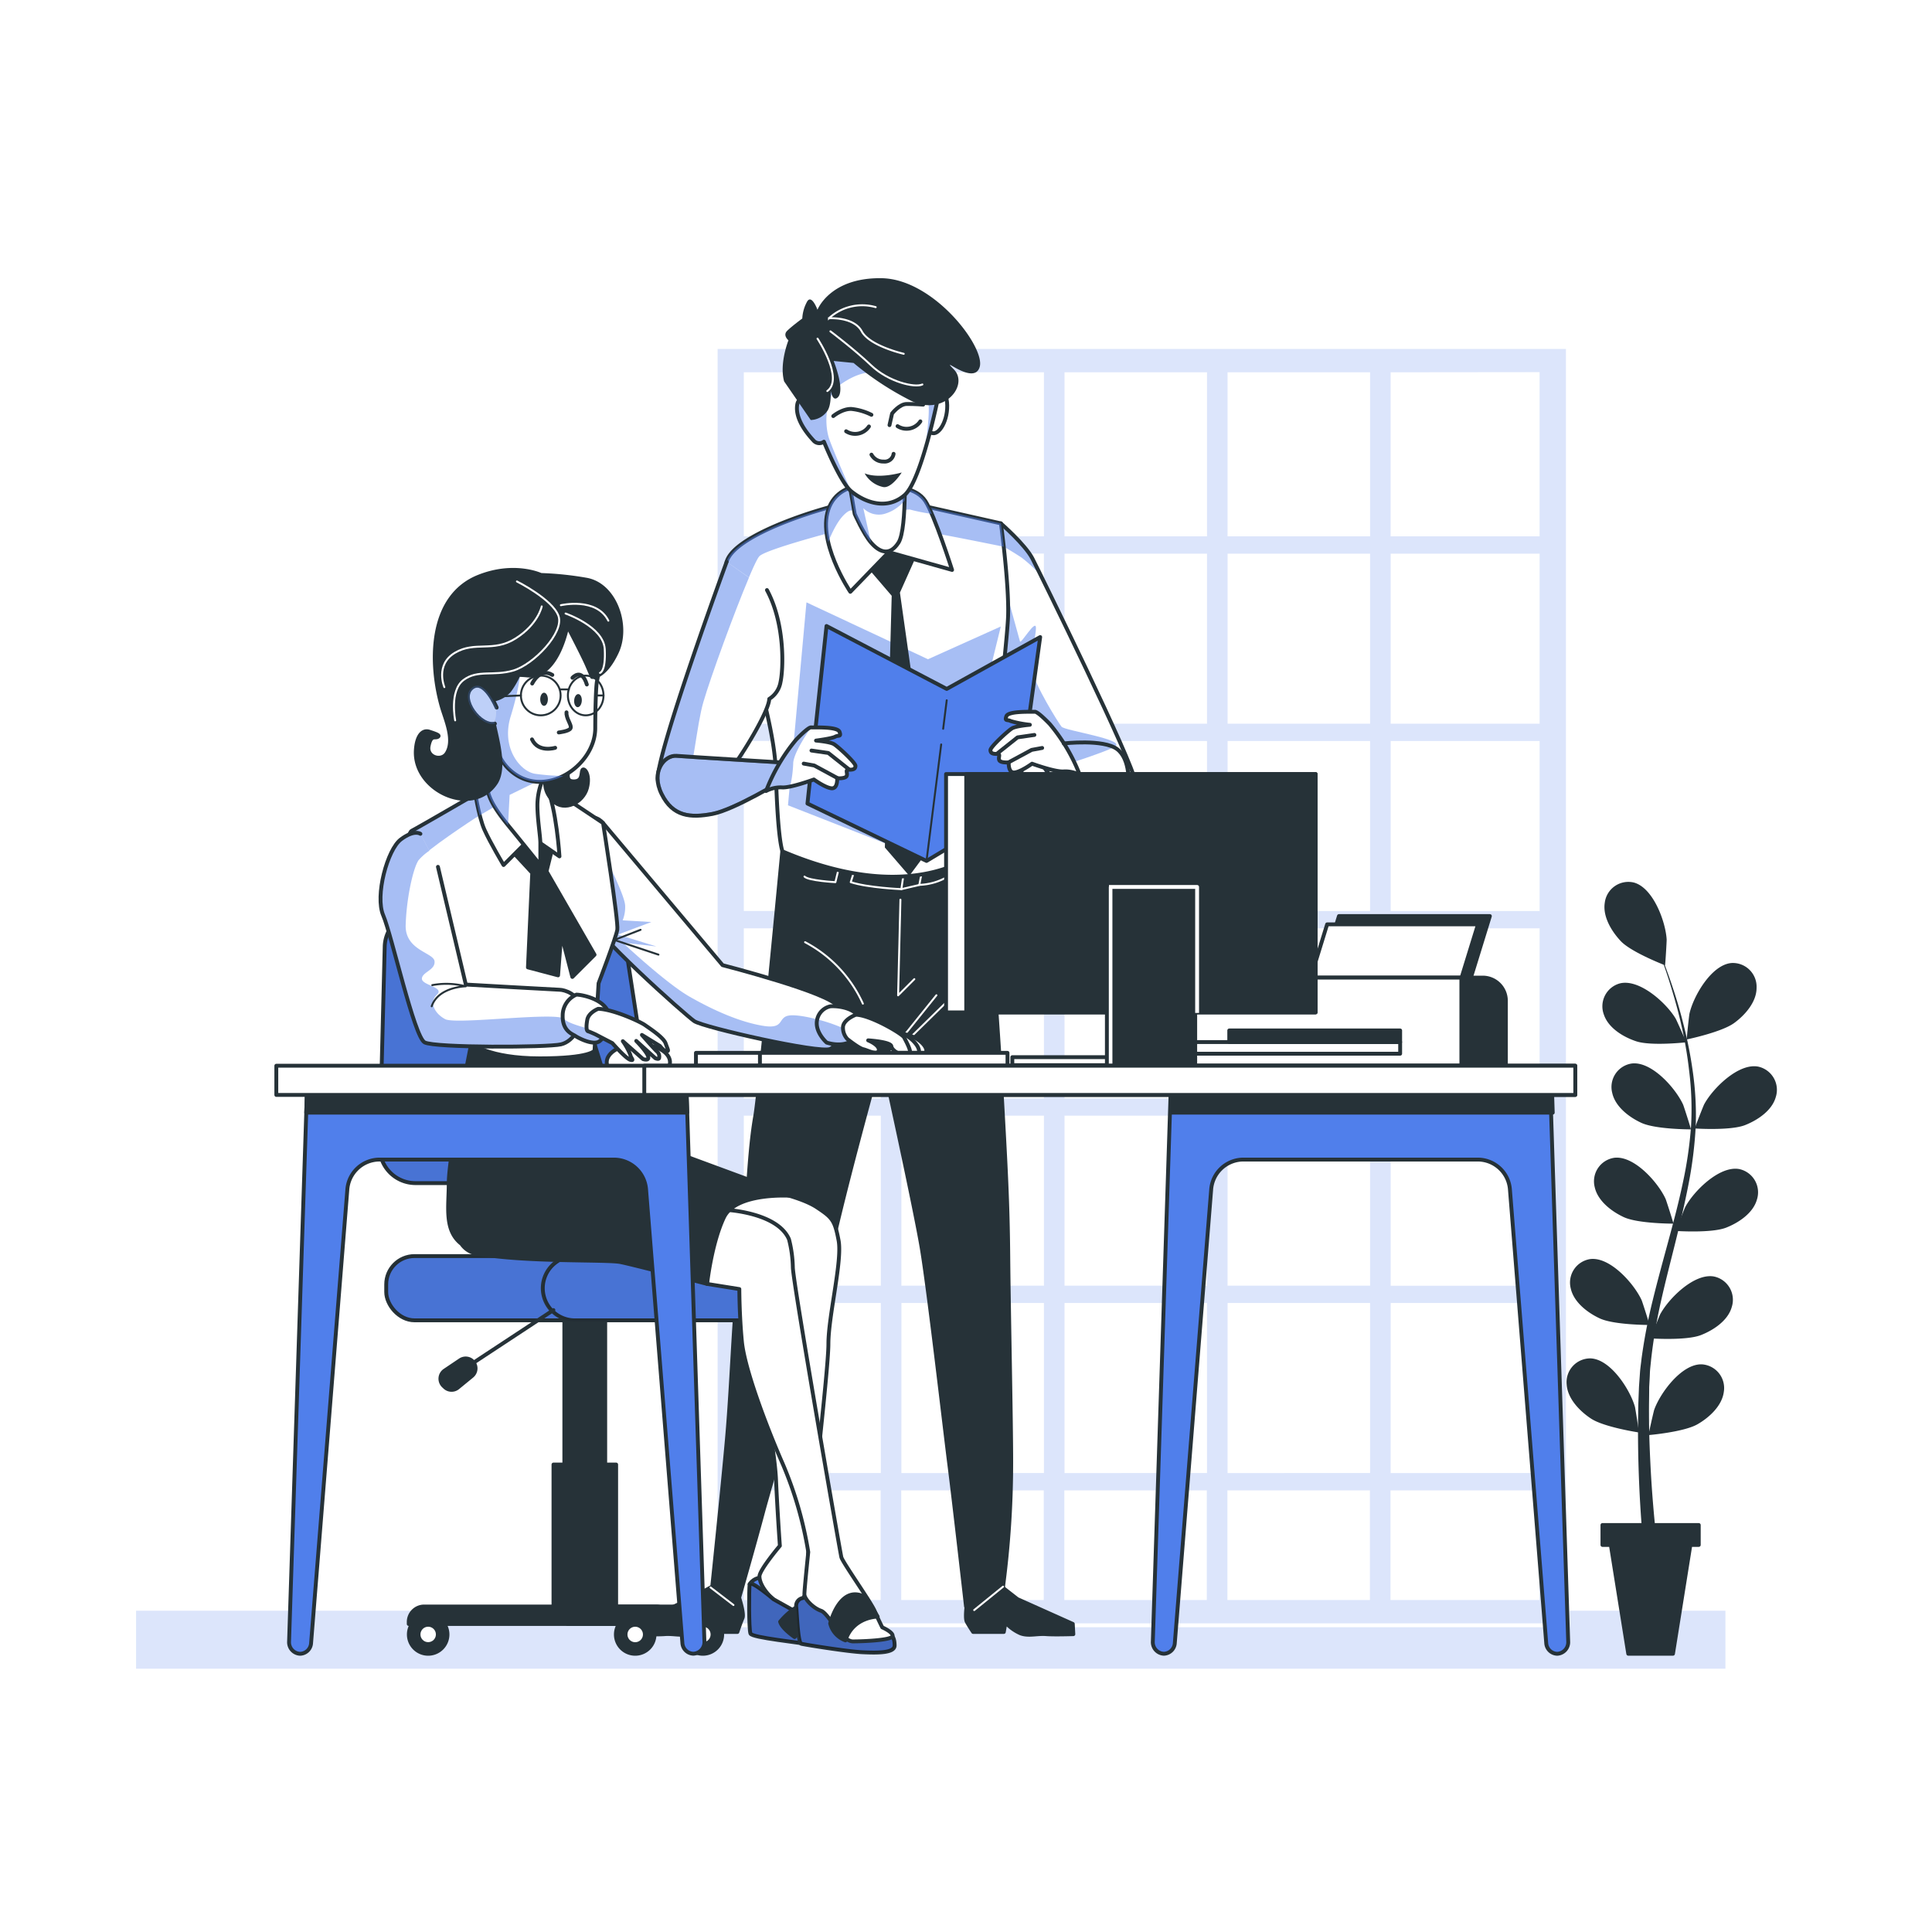 <svg class="animated" id="freepik_stories-at-work" xmlns="http://www.w3.org/2000/svg" xmlns:xlink="http://www.w3.org/1999/xlink" viewBox="0 0 500 500" version="1.1" xmlns:svgjs="http://svgjs.com/svgjs"><style>svg#freepik_stories-at-work:not(.animated) .animable {opacity: 0;}svg#freepik_stories-at-work.animated #freepik--background-simple--inject-1--inject-5 {animation: 1s 1 forwards cubic-bezier(.36,-0.01,.5,1.38) fadeIn;animation-delay: 0s;}svg#freepik_stories-at-work.animated #freepik--Desk--inject-1--inject-5 {animation: 1.5s Infinite  linear wind;animation-delay: 0s;}            @keyframes fadeIn {                0% {                    opacity: 0;                }                100% {                    opacity: 1;                }            }                    @keyframes wind {                0% {                    transform: rotate( 0deg );                }                25% {                    transform: rotate( 1deg );                }                75% {                    transform: rotate( -1deg );                }            }        </style><g id="freepik--background-simple--inject-1--inject-5" class="animable" style="transform-origin: 240.875px 261.085px;"><rect x="34.71" y="416.35" width="412.33" height="16.01" style="fill: rgb(80, 127, 235); stroke: rgb(255, 255, 255); stroke-miterlimit: 10; transform-origin: 240.875px 424.355px;" id="ela6c0uxw1o4j" class="animable"></rect><path d="M185.22,89.81V420.62H405.76V89.81Zm212.72,7V138.3H360.4V96.85ZM276,235.27v-43h35.87v43Zm35.87,5.48v43H276v-43Zm-42.2-5.48H233.78v-43h35.88Zm0,5.48v43H233.78v-43Zm0,48.48v43H233.78v-43Zm6.33,0h35.87v43H276Zm42.2,0h35.88v43H318.19Zm0-5.47v-43h35.88v43Zm0-48.49v-43h35.88v43Zm0-48.48v-43h35.88v43Zm-6.33,0H276v-43h35.87Zm-42.2,0H233.78v-20.6a16.36,16.36,0,0,0,0-3.3V143.77h35.88Zm-42.21,0H193v-43h34.41Zm-19.34,5.47,5.47,4.2a9.58,9.58,0,0,0-3.86-4.2h17.73v43H193v-43Zm19.34,48.49v43H193v-43Zm0,48.48v43H193v-43Zm0,48.49v43H193v-43Zm6.33,0h35.88v43H233.78Zm42.21,0h35.87v43H276Zm42.2,0h35.88v43H318.19Zm42.21,0h37.54v43H360.4Zm0-5.47v-43h37.54v43Zm0-48.49v-43h37.54v43Zm0-48.49v-43h37.54v43Zm0-48.48v-43h37.54v43Zm-6.33-89.94V138.3H318.19V96.85Zm-42.21,0V138.3H276V96.85Zm-42.2,0V138.3H233.78V96.85Zm-42.21,0V138.3H193V96.85ZM193,413.58V386.21h34.41v27.37Zm40.74,0V386.21h35.88v27.37Zm42.21,0V386.21h35.87v27.37Zm42.2,0V386.21h35.88v27.37Zm42.21,0V386.21h37.54v27.37Z" style="fill: rgb(80, 127, 235); stroke: rgb(255, 255, 255); stroke-miterlimit: 10; transform-origin: 295.49px 255.215px;" id="elf2c6ae23vgm" class="animable"></path><g id="elhsx2isw2pir"><g style="opacity: 0.8; transform-origin: 240.875px 261.085px;" class="animable"><rect x="34.71" y="416.35" width="412.33" height="16.01" style="fill: rgb(255, 255, 255); transform-origin: 240.875px 424.355px;" id="elq5w9c0987r" class="animable"></rect><path d="M185.22,89.81V420.62H405.76V89.81Zm212.72,7V138.3H360.4V96.85ZM276,235.27v-43h35.87v43Zm35.87,5.48v43H276v-43Zm-42.2-5.48H233.78v-43h35.88Zm0,5.48v43H233.78v-43Zm0,48.48v43H233.78v-43Zm6.33,0h35.87v43H276Zm42.2,0h35.88v43H318.19Zm0-5.47v-43h35.88v43Zm0-48.49v-43h35.88v43Zm0-48.48v-43h35.88v43Zm-6.33,0H276v-43h35.87Zm-42.2,0H233.78v-20.6a16.36,16.36,0,0,0,0-3.3V143.77h35.88Zm-42.21,0H193v-43h34.41Zm-19.34,5.47,5.47,4.2a9.58,9.58,0,0,0-3.86-4.2h17.73v43H193v-43Zm19.34,48.49v43H193v-43Zm0,48.48v43H193v-43Zm0,48.49v43H193v-43Zm6.33,0h35.88v43H233.78Zm42.21,0h35.87v43H276Zm42.2,0h35.88v43H318.19Zm42.21,0h37.54v43H360.4Zm0-5.47v-43h37.54v43Zm0-48.49v-43h37.54v43Zm0-48.49v-43h37.54v43Zm0-48.48v-43h37.54v43Zm-6.33-89.94V138.3H318.19V96.85Zm-42.21,0V138.3H276V96.85Zm-42.2,0V138.3H233.78V96.85Zm-42.21,0V138.3H193V96.85ZM193,413.58V386.21h34.41v27.37Zm40.74,0V386.21h35.88v27.37Zm42.21,0V386.21h35.87v27.37Zm42.2,0V386.21h35.88v27.37Zm42.21,0V386.21h37.54v27.37Z" style="fill: rgb(255, 255, 255); transform-origin: 295.49px 255.215px;" id="eloic60sgyrk" class="animable"></path></g></g></g><g id="freepik--Plants--inject-1--inject-5" class="animable" style="transform-origin: 432.641px 328.111px;"><path d="M426.65,371.4c-.09,0,1.32-6.15,1.45-6.53,1.54-4.37,7.1-11.92,12.29-11.78a6.14,6.14,0,0,1,5.73,7.14c-.47,3.63-3.82,6.66-6.83,8.38C435.75,370.63,426.66,371.4,426.65,371.4Z" style="fill: rgb(38, 50, 56); transform-origin: 436.425px 362.244px;" id="elianbhc53ei" class="animable"></path><path d="M427.23,346.38c-.09,0,2.23-5.88,2.42-6.23,2.19-4.1,8.82-10.72,13.93-9.79a6.15,6.15,0,0,1,4.59,7.92c-1,3.53-4.79,6-8,7.25C436.34,347,427.24,346.38,427.23,346.38Z" style="fill: rgb(38, 50, 56); transform-origin: 437.849px 338.391px;" id="eltqrdrebxln" class="animable"></path><path d="M433.75,318.57c-.1,0,2.22-5.88,2.41-6.23,2.19-4.09,8.83-10.71,13.94-9.79a6.15,6.15,0,0,1,4.58,7.93c-1,3.52-4.79,6-8,7.25C442.86,319.19,433.75,318.57,433.75,318.57Z" style="fill: rgb(38, 50, 56); transform-origin: 444.366px 310.582px;" id="elp02itzwgpyd" class="animable"></path><path d="M438.62,292.05c-.1,0,2.22-5.88,2.41-6.24,2.19-4.09,8.83-10.71,13.94-9.78a6.15,6.15,0,0,1,4.59,7.92c-1,3.53-4.8,6-8,7.25C447.73,292.66,438.62,292.05,438.62,292.05Z" style="fill: rgb(38, 50, 56); transform-origin: 449.239px 284.059px;" id="elkhisnb82b0r" class="animable"></path><path d="M436.55,269c-.1,0,.59-6.26.68-6.65,1-4.53,5.68-12.67,10.86-13.12a6.15,6.15,0,0,1,6.51,6.43c0,3.67-3,7.06-5.82,9.11C445.5,267.15,436.55,269,436.55,269Z" style="fill: rgb(38, 50, 56); transform-origin: 445.573px 259.11px;" id="elmfb8f4nh5v" class="animable"></path><path d="M424.13,370.72c.09,0-.91-6.22-1-6.6-1.25-4.47-6.3-12.37-11.49-12.57a6.15,6.15,0,0,0-6.19,6.75c.23,3.66,3.38,6.9,6.27,8.81C415.1,369.36,424.12,370.72,424.13,370.72Z" style="fill: rgb(38, 50, 56); transform-origin: 414.778px 361.135px;" id="elpswwrjsp6mn" class="animable"></path><path d="M426.87,342.9c.1,0-1.84-6-2-6.38-1.92-4.23-8.11-11.27-13.27-10.68a6.15,6.15,0,0,0-5.09,7.61c.78,3.58,4.39,6.31,7.53,7.76C417.74,342.92,426.86,342.9,426.87,342.9Z" style="fill: rgb(38, 50, 56); transform-origin: 416.596px 334.353px;" id="eldd1k1pm5fxo" class="animable"></path><path d="M433.07,316.68c.09,0-1.84-6-2-6.37-1.91-4.23-8.1-11.27-13.26-10.68a6.15,6.15,0,0,0-5.1,7.6c.79,3.59,4.39,6.31,7.54,7.77C423.94,316.7,433.06,316.68,433.07,316.68Z" style="fill: rgb(38, 50, 56); transform-origin: 422.797px 308.138px;" id="elct6o9n88676" class="animable"></path><path d="M437.6,292.28c.1,0-1.84-6-2-6.38-1.92-4.22-8.1-11.26-13.27-10.67a6.14,6.14,0,0,0-5.09,7.6c.78,3.59,4.39,6.31,7.54,7.76C428.47,292.3,437.6,292.28,437.6,292.28Z" style="fill: rgb(38, 50, 56); transform-origin: 427.326px 283.738px;" id="el2roiiwdsg5z" class="animable"></path><path d="M436.36,269.75c.1,0-2.48-5.77-2.69-6.12-2.37-4-9.29-10.31-14.36-9.15a6.14,6.14,0,0,0-4.22,8.12c1.17,3.47,5.05,5.79,8.34,6.88C427.29,270.77,436.36,269.75,436.36,269.75Z" style="fill: rgb(38, 50, 56); transform-origin: 425.528px 262.236px;" id="elruch9om734i" class="animable"></path><path d="M430.9,249.81c.08,0,.45-6.27.43-6.67-.27-4.64-3.5-13.44-8.53-14.75a6.15,6.15,0,0,0-7.49,5.26c-.56,3.63,1.82,7.47,4.23,10C422.37,246.53,430.89,249.8,430.9,249.81Z" style="fill: rgb(38, 50, 56); transform-origin: 423.279px 239.021px;" id="elhgo7ojgxkzr" class="animable"></path><path d="M425.83,405s-.33-2.65-.73-7.25-.86-11.18-1.07-19.09c-.11-4-.15-8.24-.07-12.78,0-2.28.12-4.56.21-7,.08-1.18.17-2.37.25-3.58s.28-2.45.41-3.69a141,141,0,0,1,2.87-15c1.23-5.05,2.63-10.12,4-15.18s2.72-10.12,3.78-15.15a105.34,105.34,0,0,0,2.17-14.91,79.32,79.32,0,0,0-.48-14.07A107.38,107.38,0,0,0,435,264.73c-.88-3.83-1.91-7.29-2.85-10.34s-1.91-5.67-2.71-7.82c-1.63-4.3-2.74-6.68-2.74-6.68s1.16,2.36,2.88,6.62c.86,2.13,1.85,4.74,2.89,7.77s2.12,6.48,3.08,10.31a109.06,109.06,0,0,1,2.51,12.5,80.36,80.36,0,0,1,.8,14.24,108.46,108.46,0,0,1-1.87,15.14c-1,5.1-2.2,10.22-3.47,15.32S430.92,332,429.81,337a137.76,137.76,0,0,0-2.5,14.82c-.1,1.21-.28,2.36-.32,3.58s-.12,2.41-.18,3.59c0,2.28-.07,4.64-.05,6.87,0,4.49.15,8.73.35,12.64.37,7.83,1,14.34,1.47,18.88s.87,7.1.87,7.1a1.82,1.82,0,1,1-3.61.53V405Z" style="fill: rgb(38, 50, 56); transform-origin: 431.41px 323.23px;" id="el00y1xep4bxuvo" class="animable"></path><polygon points="414.71 394.67 439.64 394.67 439.64 399.83 437.47 399.83 432.97 427.99 421.39 427.99 416.88 399.83 414.71 399.83 414.71 394.67" style="fill: rgb(38, 50, 56); stroke: rgb(38, 50, 56); stroke-linecap: round; stroke-linejoin: round; transform-origin: 427.175px 411.33px;" id="elkvqumocri6" class="animable"></polygon></g><g id="freepik--Character--inject-1--inject-5" class="animable" style="transform-origin: 229.23px 247.533px;"><path d="M250.44,413.5s-.86,5.07-.23,6.21,1.64,2.64,1.64,2.64h7.94l.43-2.45a11.39,11.39,0,0,0,3.94,2.83c2.11.75,4.15,0,6.62.19,2.09.16,7,0,7,0l-.14-2.65-14.33-6.42-5.13-4S253.68,413.91,250.44,413.5Z" style="fill: rgb(38, 50, 56); stroke: rgb(38, 50, 56); stroke-linecap: round; stroke-linejoin: round; transform-origin: 263.88px 416.46px;" id="elcm232izi8si" class="animable"></path><path d="M191.3,413.5s1.36,4.13.86,5.26-1.32,3.59-1.32,3.59h-7.93l-.7-2.45a9.7,9.7,0,0,1-3.63,2.83c-2,.75-4.16,0-6.6.19-2.07.16-7,0-7,0l-.14-2.65,13.63-6.42,5.41-3S188.1,413.91,191.3,413.5Z" style="fill: rgb(38, 50, 56); stroke: rgb(38, 50, 56); stroke-linecap: round; stroke-linejoin: round; transform-origin: 178.555px 416.96px;" id="elo3ot07op1ao" class="animable"></path><path d="M254.72,218.54S258,261,259.14,281.3s1.67,29.51,1.8,43.8.76,42.53.76,53.14a245.84,245.84,0,0,1-2.11,32.39L250,415.74s-3.1-27.24-4.35-37c-1.13-8.83-5.26-44.76-7.13-55.87s-10.39-49.74-10.39-49.74-11.37,40.53-14.31,56.72-14,52.7-16.37,61.58-6.15,22.05-6.15,22.05a10,10,0,0,1-4.11.32,3.79,3.79,0,0,1-3-1.91s2.79-26.58,3.94-39.5c1.43-16,1.88-37.24,3.62-46.13s1.68-25.92,3.7-37.35c1.15-6.49,7-68.58,7-68.58S234.89,233.46,254.72,218.54Z" style="fill: rgb(38, 50, 56); stroke: rgb(38, 50, 56); stroke-linecap: round; stroke-linejoin: round; transform-origin: 222.945px 317.14px;" id="elw7wivrlbjlj" class="animable"></path><line x1="259.59" y1="410.63" x2="252.12" y2="416.69" style="fill: none; stroke: rgb(255, 255, 255); stroke-linecap: round; stroke-linejoin: round; stroke-width: 0.5px; transform-origin: 255.855px 413.66px;" id="ela1quzc84inr" class="animable"></line><line x1="183.89" y1="410.83" x2="189.82" y2="415.38" style="fill: none; stroke: rgb(255, 255, 255); stroke-linecap: round; stroke-linejoin: round; stroke-width: 0.5px; transform-origin: 186.855px 413.105px;" id="el76tp8u1qnbj" class="animable"></line><polyline points="233.03 232.83 232.43 257.59 236.63 253.4" style="fill: none; stroke: rgb(255, 255, 255); stroke-linecap: round; stroke-linejoin: round; stroke-width: 0.5px; transform-origin: 234.53px 245.21px;" id="el1bq1nmzom0g" class="animable"></polyline><line x1="230.41" y1="272.41" x2="242.34" y2="257.57" style="fill: none; stroke: rgb(255, 255, 255); stroke-linecap: round; stroke-linejoin: round; stroke-width: 0.5px; transform-origin: 236.375px 264.99px;" id="el995fo7vnnj" class="animable"></line><line x1="245.65" y1="258.65" x2="235.7" y2="268.41" style="fill: none; stroke: rgb(255, 255, 255); stroke-linecap: round; stroke-linejoin: round; stroke-width: 0.5px; transform-origin: 240.675px 263.53px;" id="elxmuuoar3ne8" class="animable"></line><path d="M223.31,259.74a33.64,33.64,0,0,0-14.95-15.9" style="fill: none; stroke: rgb(255, 255, 255); stroke-linecap: round; stroke-linejoin: round; stroke-width: 0.5px; transform-origin: 215.835px 251.79px;" id="eltty6ins6p2" class="animable"></path><polyline points="238.48 226.13 237.91 229.03 233.27 230.11 233.8 226.5" style="fill: none; stroke: rgb(255, 255, 255); stroke-linecap: round; stroke-linejoin: round; stroke-width: 0.5px; transform-origin: 235.875px 228.12px;" id="elg86ak7or8" class="animable"></polyline><path d="M233.27,230.11s-8.69-.36-13.1-1.81l.93-2.89" style="fill: none; stroke: rgb(255, 255, 255); stroke-linecap: round; stroke-linejoin: round; stroke-width: 0.5px; transform-origin: 226.72px 227.76px;" id="elnwwaeokyy8g" class="animable"></path><path d="M217.08,224.69l-.88,3.61s-6.89-.36-8-1.44" style="fill: none; stroke: rgb(255, 255, 255); stroke-linecap: round; stroke-linejoin: round; stroke-width: 0.5px; transform-origin: 212.64px 226.495px;" id="elzezhwrvq0gc" class="animable"></path><path d="M237.91,229a15.34,15.34,0,0,0,6.77-1.8l3.15-1.81-1.22-2.53" style="fill: none; stroke: rgb(255, 255, 255); stroke-linecap: round; stroke-linejoin: round; stroke-width: 0.5px; transform-origin: 242.87px 225.93px;" id="elbt1iwc03aqe" class="animable"></path><path d="M259,135.45s6.28,5.45,8.16,9.05,26.56,53.92,26.46,57.36-3.75,10-10.19,10-30.85-39.22-30.85-39.22Z" style="fill: rgb(255, 255, 255); transform-origin: 273.1px 173.655px;" id="ell2wmyoth21" class="animable"></path><g style="clip-path: url(&quot;#freepik--clip-path--inject-1--inject-5&quot;); transform-origin: 264.655px 142.685px;" id="elqlb1th9bz0a" class="animable"><g id="elsjstxz756k"><path d="M259.77,141.49l.42.23c.74.43,2.4,1.4,4.22,2.61A35,35,0,0,1,270,149.7s-2.26-6-5.57-8.87a45.77,45.77,0,0,1-5.12-5.16Z" style="fill: rgb(80, 127, 235); opacity: 0.5; mix-blend-mode: multiply; transform-origin: 264.655px 142.685px;" class="animable"></path></g></g><path d="M259,135.45s6.28,5.45,8.16,9.05,26.56,53.92,26.46,57.36-3.75,10-10.19,10-30.85-39.22-30.85-39.22Z" style="fill: none; stroke: rgb(38, 50, 56); stroke-linecap: round; stroke-linejoin: round; transform-origin: 273.1px 173.655px;" id="el8vgy8iqkxr2" class="animable"></path><g id="elmpc9lhl1mul"><path d="M274.73,188.07c-.83-1-7-10.93-7.63-14.64s1-8.46,1-10.94-3.92,4.33-4.13,3.51-2.68-9.7-2.68-9.7l-7.57,9.79-1.13,6.57s9.56,15.35,18.3,26.84c6.22-2,15.61-5.05,17.63-6.27C291.65,191.38,275.56,189.11,274.73,188.07Z" style="fill: rgb(80, 127, 235); opacity: 0.5; transform-origin: 270.757px 177.9px;" class="animable"></path></g><path d="M228.85,128.65l30.19,6.8s2.1,15.47,1.86,23.83-6.46,60.06-6.46,60.06-16,16.32-51.92,1c0,0-1.25-2.41-1.72-20.43-.45-17.77-13.81-50.77-12.74-54.53,2.2-7.71,28.62-15.12,32.09-15.33A68.07,68.07,0,0,0,228.85,128.65Z" style="fill: rgb(255, 255, 255); stroke: rgb(38, 50, 56); stroke-linecap: round; stroke-linejoin: round; transform-origin: 224.459px 177.774px;" id="elhz47oooakud" class="animable"></path><g id="el36gcuvhhy6t"><polygon points="231.58 219.25 203.93 208.41 208.71 155.89 240.16 170.61 259.01 162.13 245.53 216.94 231.58 219.25" style="fill: rgb(80, 127, 235); opacity: 0.5; mix-blend-mode: multiply; transform-origin: 231.47px 187.57px;" class="animable"></polygon></g><g id="ellg9o1abg69"><path d="M239.76,137.72c1.29,0,13.22,2.39,20,3.77-.39-3.54-.73-6-.73-6l-30.19-6.8a68.07,68.07,0,0,1-8.7,1.41c-3.47.21-29.89,7.62-32.09,15.33-.35,1.25.87,5.69,2.68,11.72,2.64-6.81,5-12.42,5.81-13.21,1.82-1.82,20-6.54,20-6.54Z" style="fill: rgb(80, 127, 235); opacity: 0.5; mix-blend-mode: multiply; transform-origin: 223.875px 142.92px;" class="animable"></path></g><polygon points="237.05 144.09 232.9 153.37 242 217.67 235.33 226.67 229 219.33 230.77 154.19 222.39 144.41 227.75 134.27 237.05 144.09" style="fill: rgb(38, 50, 56); transform-origin: 232.195px 180.47px;" id="el7vfhfya0j1i" class="animable"></polygon><polygon points="269.2 164.87 245.01 178.29 213.9 162.01 208.97 207.96 239.78 222.81 263.11 208.77 269.2 164.87" style="fill: rgb(80, 127, 235); stroke: rgb(38, 50, 56); stroke-linecap: round; stroke-linejoin: round; transform-origin: 239.085px 192.41px;" id="el430dtujc69m" class="animable"></polygon><line x1="244.09" y1="188.61" x2="245.01" y2="181.23" style="fill: none; stroke: rgb(38, 50, 56); stroke-linecap: round; stroke-linejoin: round; stroke-width: 0.5px; transform-origin: 244.55px 184.92px;" id="elkycxtguqajk" class="animable"></line><line x1="239.78" y1="222.81" x2="243.58" y2="192.66" style="fill: none; stroke: rgb(38, 50, 56); stroke-linecap: round; stroke-linejoin: round; stroke-width: 0.5px; transform-origin: 241.68px 207.735px;" id="el0bu8m4yii9rk" class="animable"></line><path d="M231.66,126.07s5.45,0,7.82,3.6,6.92,17.83,6.92,17.83L230,142.89l-9.94,10.27s-9.11-13.5-5.4-22.07S231.66,126.07,231.66,126.07Z" style="fill: rgb(255, 255, 255); stroke: rgb(38, 50, 56); stroke-linecap: round; stroke-linejoin: round; transform-origin: 230.086px 139.251px;" id="elaanzzk30lkr" class="animable"></path><g id="elfivpk6xigq"><path d="M241.14,133a24.87,24.87,0,0,0-1.66-3.33c-2.37-3.65-7.82-3.6-7.82-3.6s-13.27-3.55-17,5c-1.2,2.77-1,6.06-.31,9.24.65-1.7,2.12-5.11,4-7,2.54-2.54,2.84-.33,2.84-.33l14.22-1.13A45.67,45.67,0,0,0,241.14,133Z" style="fill: rgb(80, 127, 235); opacity: 0.5; mix-blend-mode: multiply; transform-origin: 227.468px 132.825px;" class="animable"></path></g><path d="M234,117.79s.92,18.92-1.47,22.65-5.11,2.3-7.1,0-4.24-7.44-4.24-7.44L218.76,119S232.92,121.61,234,117.79Z" style="fill: rgb(255, 255, 255); stroke: rgb(38, 50, 56); stroke-linecap: round; stroke-linejoin: round; transform-origin: 226.467px 130.261px;" id="elzx43cliwyks" class="animable"></path><g id="elud0w5sf70rj"><path d="M228.87,133a10.47,10.47,0,0,0,5.24-3.46c0-1.07,0-2.13,0-3.16-2.33-2.67-7.68-7.71-13.64-6.09-.51.14-1,.3-1.45.46L221.18,133s2.26,5.18,4.24,7.44l-2-8.93A5.65,5.65,0,0,0,228.87,133Z" style="fill: rgb(80, 127, 235); opacity: 0.5; mix-blend-mode: multiply; transform-origin: 226.565px 130.208px;" class="animable"></path></g><path d="M242.34,100.58s2.74-.2,2.8,4.37-2.63,8.41-4.48,6.82S241.83,98.5,242.34,100.58Z" style="fill: rgb(255, 255, 255); stroke: rgb(38, 50, 56); stroke-linecap: round; stroke-linejoin: round; transform-origin: 242.604px 106.234px;" id="elk6y4qbmnoh9" class="animable"></path><path d="M223.53,76.92c-12.47,2.94-15.81,11-15.71,18.3,0,2.79,1.29,7.62,3,12.71l-.22-.46s-3.75-6.54-4.3-2.61,3.16,8,4.39,9.31a2,2,0,0,0,2.54.14c2.48,6,5.25,11.37,7.06,12.83,3.92,3.17,9.43,4.8,13.81,1s8.71-25.47,8.71-25.47C243.85,80.75,236,74,223.53,76.92Z" style="fill: rgb(255, 255, 255); transform-origin: 224.573px 103.31px;" id="el3ujb88t5rah" class="animable"></path><g style="clip-path: url(&quot;#freepik--clip-path-2--inject-1--inject-5&quot;); transform-origin: 224.59px 101.745px;" id="el4cvsb6myqdt" class="animable"><g id="el6zjtc7f6kj6"><path d="M216.89,100s4.35-3.63,8.71-3.63,13.44,4,14.52,7.26c.66,2-.12,8.45-.85,13.35,2.1-6.9,3.58-14.28,3.58-14.28,1-21.91-6.86-28.68-19.32-25.74s-15.81,11-15.71,18.3c0,2.79,1.29,7.62,3,12.71l-.22-.46s-3.75-6.54-4.3-2.61,3.16,8,4.39,9.31a2,2,0,0,0,2.54.14c2.48,6,5.25,11.37,7.06,12.83,0,0-4.17-9.39-5.62-13.38S213.62,102.87,216.89,100Z" style="fill: rgb(80, 127, 235); opacity: 0.5; mix-blend-mode: multiply; transform-origin: 224.59px 101.745px;" class="animable"></path></g></g><path d="M223.53,76.92c-12.47,2.94-15.81,11-15.71,18.3,0,2.79,1.29,7.62,3,12.71l-.22-.46s-3.75-6.54-4.3-2.61,3.16,8,4.39,9.31a2,2,0,0,0,2.54.14c2.48,6,5.25,11.37,7.06,12.83,3.92,3.17,9.43,4.8,13.81,1s8.71-25.47,8.71-25.47C243.85,80.75,236,74,223.53,76.92Z" style="fill: none; stroke: rgb(38, 50, 56); stroke-linecap: round; stroke-linejoin: round; transform-origin: 224.573px 103.31px;" id="elivwudnflwac" class="animable"></path><path d="M238.19,109.05a4.3,4.3,0,0,1-5.9,1.24" style="fill: none; stroke: rgb(38, 50, 56); stroke-linecap: round; stroke-linejoin: round; transform-origin: 235.24px 110.01px;" id="el15m4s21mchy" class="animable"></path><path d="M224.88,110.37a4.3,4.3,0,0,1-5.9,1.24" style="fill: none; stroke: rgb(38, 50, 56); stroke-linecap: round; stroke-linejoin: round; transform-origin: 221.93px 111.33px;" id="el6ni6m849544" class="animable"></path><path d="M225.52,107.35a15,15,0,0,0-5.15-1.51c-2.38-.1-4.72,1.84-4.72,1.84" style="fill: none; stroke: rgb(38, 50, 56); stroke-linecap: round; stroke-linejoin: round; transform-origin: 220.585px 106.758px;" id="elwdqly0o8lme" class="animable"></path><path d="M231.26,117.45a2.34,2.34,0,0,1-2.6,2,3.45,3.45,0,0,1-3.13-1.79" style="fill: none; stroke: rgb(38, 50, 56); stroke-linecap: round; stroke-linejoin: round; transform-origin: 228.395px 118.459px;" id="elxk7npjy16d9" class="animable"></path><path d="M233.36,122.28s-5.84,1.74-9.59.23a7.18,7.18,0,0,0,4.68,3.51C230.67,126.61,233.36,122.28,233.36,122.28Z" style="fill: rgb(38, 50, 56); transform-origin: 228.565px 124.178px;" id="el90qnc76t8nw" class="animable"></path><path d="M238.92,104.72s-2.19-.19-4.26-.17c-1.9,0-3.79,2.47-3.79,2.47l-.67,3" style="fill: none; stroke: rgb(38, 50, 56); stroke-linecap: round; stroke-linejoin: round; transform-origin: 234.56px 107.284px;" id="el34d8sn7cpib" class="animable"></path><path d="M220.9,93.93a77.3,77.3,0,0,0,14.77,9.73c8.6,4.3,15.2-4,11.17-8.08s5.25,4.48,6.71-.64S241.65,72.25,228.23,72s-16.67,8.16-16.67,8.16-1.58-4.33-2.77-1.94a10,10,0,0,0-1.16,4.21s-2.72,2-3.92,3.19.34,2.45.34,2.45-2.4,6-1.12,10.63l6.89,10a5.42,5.42,0,0,0,4.23-2.26c1.8-2.36.48-9.72.48-9.72s.11,7.92,2.22,6.18-1-9.48-1-9.48Z" style="fill: rgb(38, 50, 56); transform-origin: 228.107px 90.347px;" id="elckxwhmunsvd" class="animable"></path><path d="M214.91,85.75s6.14,4.62,10.58,8.84,11.21,5.84,13.22,4.91" style="fill: none; stroke: rgb(255, 255, 255); stroke-linecap: round; stroke-miterlimit: 10; stroke-width: 0.5px; transform-origin: 226.81px 92.752px;" id="elqyf4h8o4vt" class="animable"></path><path d="M233.88,91.56s-8.8-2-10.87-5.82-8.48-3.37-8.48-3.37a12.71,12.71,0,0,1,12.1-2.88" style="fill: none; stroke: rgb(255, 255, 255); stroke-linecap: round; stroke-miterlimit: 10; stroke-width: 0.5px; transform-origin: 224.205px 85.282px;" id="elhxc0tmokqfh" class="animable"></path><path d="M211.57,87.64s6.88,10.37,2.54,13.56" style="fill: none; stroke: rgb(255, 255, 255); stroke-linecap: round; stroke-miterlimit: 10; stroke-width: 0.5px; transform-origin: 213.558px 94.42px;" id="el0utxmey1k9d" class="animable"></path><path d="M188.06,145.39s-18.67,50.9-17.81,56.58,10.66,3.42,13.75,2.65,15-19.67,15.08-23.74A6.4,6.4,0,0,0,202,176.5c.73-3.28,1.23-15-3.51-23.79" style="fill: rgb(255, 255, 255); transform-origin: 186.345px 175.553px;" id="elhwz7l5dojl5" class="animable"></path><g style="clip-path: url(&quot;#freepik--clip-path-3--inject-1--inject-5&quot;); transform-origin: 182.026px 175.549px;" id="elpl2nbhl8zv" class="animable"><g id="elik8wnj17ax"><path d="M188.06,145.39s-18.67,50.9-17.81,56.58c.48,3.11,3.64,3.83,6.9,3.73,2.28-6.43,3.17-18.18,4.88-24,1.89-6.51,8.05-23.36,11.8-32.22Z" style="fill: rgb(80, 127, 235); opacity: 0.5; mix-blend-mode: multiply; transform-origin: 182.026px 175.549px;" class="animable"></path></g></g><path d="M188.06,145.39s-18.67,50.9-17.81,56.58,10.66,3.42,13.75,2.65,15-19.67,15.08-23.74A6.4,6.4,0,0,0,202,176.5c.73-3.28,1.23-15-3.51-23.79" style="fill: none; stroke: rgb(38, 50, 56); stroke-linecap: round; stroke-linejoin: round; transform-origin: 186.345px 175.553px;" id="el7auc0bsb9ru" class="animable"></path><path d="M202.17,197.32s-24-1.46-27.08-1.71-6.77,4-3.87,9.88,7.51,6.22,13.17,5.15,18.16-8.7,18.16-8.7Z" style="fill: rgb(255, 255, 255); transform-origin: 186.359px 203.358px;" id="elazukmexo1mm" class="animable"></path><g style="clip-path: url(&quot;#freepik--clip-path-4--inject-1--inject-5&quot;); transform-origin: 186.359px 203.358px;" id="el9n0g2z56mxm" class="animable"><g id="el7pbv0zuclyt"><path d="M202.17,197.32s-24-1.46-27.08-1.71-6.77,4-3.87,9.88,7.51,6.22,13.17,5.15,18.16-8.7,18.16-8.7Z" style="fill: rgb(80, 127, 235); stroke: rgb(38, 50, 56); stroke-linecap: round; stroke-linejoin: round; opacity: 0.5; transform-origin: 186.359px 203.358px;" class="animable"></path></g></g><path d="M202.17,197.32s-24-1.46-27.08-1.71-6.77,4-3.87,9.88,7.51,6.22,13.17,5.15,18.16-8.7,18.16-8.7Z" style="fill: none; stroke: rgb(38, 50, 56); stroke-linecap: round; stroke-linejoin: round; transform-origin: 186.359px 203.358px;" id="elqz91nze4roj" class="animable"></path><path d="M206,191.47s3.1-3.29,3.92-3.22,6.84-.26,7.35,1.15-.3.79-1.13,1.26-4.95,1-4.95,1,3.55.29,4.62.92,5.6,4.81,5.58,5.63-.57,1-1.67,1-.29.79-.59,1.58-2.47.62-2.47.62.19,2.74-1.45,2.6-4.58-2.28-4.58-2.28-6.07,2.22-8.25,2.05a8,8,0,0,0-4.12.93A46.73,46.73,0,0,1,206,191.47Z" style="fill: rgb(255, 255, 255); transform-origin: 209.825px 196.479px;" id="elaqzif8lktr" class="animable"></path><g style="clip-path: url(&quot;#freepik--clip-path-5--inject-1--inject-5&quot;); transform-origin: 204.09px 196.434px;" id="elorrrkvwnn3" class="animable"><g id="elvwvxl1tby3"><path d="M206,191.47a46.73,46.73,0,0,0-7.74,13.15,8,8,0,0,1,4.12-.93,8.63,8.63,0,0,0,2.13-.23,32,32,0,0,0,.77-5.82c0-2.91,4.64-9.39,4.64-9.39C209.09,188.18,206,191.47,206,191.47Z" style="fill: rgb(80, 127, 235); opacity: 0.5; mix-blend-mode: multiply; transform-origin: 204.09px 196.434px;" class="animable"></path></g></g><path d="M206,191.47s3.1-3.29,3.92-3.22,6.84-.26,7.35,1.15-.3.79-1.13,1.26-4.95,1-4.95,1,3.55.29,4.62.92,5.6,4.81,5.58,5.63-.57,1-1.67,1-.29.79-.59,1.58-2.47.62-2.47.62.19,2.74-1.45,2.6-4.58-2.28-4.58-2.28-6.07,2.22-8.25,2.05a8,8,0,0,0-4.12.93A46.73,46.73,0,0,1,206,191.47Z" style="fill: none; stroke: rgb(38, 50, 56); stroke-linecap: round; stroke-linejoin: round; transform-origin: 209.825px 196.479px;" id="elbzken11tzm" class="animable"></path><polyline points="219.72 199.12 214.37 194.87 210.01 194.24" style="fill: none; stroke: rgb(38, 50, 56); stroke-linecap: round; stroke-linejoin: round; transform-origin: 214.865px 196.68px;" id="elupai4e38ked" class="animable"></polyline><polyline points="216.65 201.32 210.72 198.11 208 197.62" style="fill: none; stroke: rgb(38, 50, 56); stroke-linecap: round; stroke-linejoin: round; transform-origin: 212.325px 199.47px;" id="el6pa9f2ra4m4" class="animable"></polyline><path d="M271.72,187.42s-3.1-3.28-3.92-3.22-6.84-.25-7.35,1.15.3.79,1.13,1.27a27.47,27.47,0,0,0,4.95.95s-3.55.29-4.62.93-5.6,4.81-5.58,5.62.57,1,1.67,1,.29.79.59,1.58,2.47.61,2.47.61-.19,2.74,1.45,2.61,4.58-2.28,4.58-2.28,6.07,2.22,8.25,2a7.9,7.9,0,0,1,4.12.94A46.7,46.7,0,0,0,271.72,187.42Z" style="fill: rgb(255, 255, 255); stroke: rgb(38, 50, 56); stroke-linecap: round; stroke-linejoin: round; transform-origin: 267.895px 192.39px;" id="elasl5ydc10ja" class="animable"></path><polyline points="258 195.07 263.34 190.83 267.7 190.2" style="fill: none; stroke: rgb(38, 50, 56); stroke-linecap: round; stroke-linejoin: round; transform-origin: 262.85px 192.635px;" id="el7bc16w4vgbr" class="animable"></polyline><polyline points="261.06 197.27 266.99 194.07 269.71 193.57" style="fill: none; stroke: rgb(38, 50, 56); stroke-linecap: round; stroke-linejoin: round; transform-origin: 265.385px 195.42px;" id="elahk8qdrg0d" class="animable"></polyline><path d="M275.29,192.4s10.29-1.18,13.82,1.47,2.94,9.4,2.94,9.4" style="fill: none; stroke: rgb(38, 50, 56); stroke-linecap: round; stroke-linejoin: round; transform-origin: 283.689px 197.704px;" id="elbn81tq6axmt" class="animable"></path></g><g id="freepik--character--inject-1--inject-5" class="animable" style="transform-origin: 168.991px 287.742px;"><path d="M194,410s1.1-2.19,4.61-1.75,5.71,4.61,3.29,5.92S194,410,194,410Z" style="fill: rgb(80, 127, 235); stroke: rgb(38, 50, 56); stroke-linecap: round; stroke-linejoin: round; transform-origin: 198.46px 411.282px;" id="elljhvnzxvgog" class="animable"></path><path d="M199.19,308.16s8.26,1.66,12.23,4.3,4.62,3.3,5.61,8.59-2.64,19.49-2.64,26.76S209.1,399.35,209.1,403s3.64,11.23,3.31,13.87a14.93,14.93,0,0,0,.66,5.62s2.31,1.65-.66,2-3.31.66-5.95-.66-4-7.93-6.28-9.91-3.63-4.29-3.63-5.95,5.28-7.92,5.28-7.92-.66-9.25-1-17.18-4-25.44-4-33,5-25.44,5-25.44S189,326,184,322.7,184.66,304.86,199.19,308.16Z" style="fill: rgb(255, 255, 255); stroke: rgb(38, 50, 56); stroke-linecap: round; stroke-linejoin: round; transform-origin: 199.709px 366.235px;" id="elpvzo7hs9cx" class="animable"></path><path d="M200.18,413.88s-6-5.15-6.18-3.84-.22,11.64.22,12.73,12.29,2.2,18.44,3.3,3.73-2.86,2.41-3.74S200.18,413.88,200.18,413.88Z" style="fill: rgb(80, 127, 235); stroke: rgb(38, 50, 56); stroke-linecap: round; stroke-linejoin: round; transform-origin: 205.269px 418.044px;" id="el1ukhjgaxrz8" class="animable"></path><g id="elb4jzwcr7fg5"><path d="M200.18,413.88s-6-5.15-6.18-3.84-.22,11.64.22,12.73,12.29,2.2,18.44,3.3,3.73-2.86,2.41-3.74S200.18,413.88,200.18,413.88Z" style="opacity: 0.2; transform-origin: 205.269px 418.044px;" class="animable"></path></g><path d="M201.9,419.7a19.27,19.27,0,0,1,4.17-3.73,18.57,18.57,0,0,1,6.15-2.85l2.85,5.48a28.64,28.64,0,0,0-5.7,2,16.84,16.84,0,0,0-3.73,3.07S202.34,421.46,201.9,419.7Z" style="fill: rgb(38, 50, 56); stroke: rgb(38, 50, 56); stroke-linecap: round; stroke-linejoin: round; transform-origin: 208.485px 418.395px;" id="elvu69bixjjjp" class="animable"></path><path d="M207.83,413.56a2.05,2.05,0,0,0-1.76,2.41c.22,2.2.44,9.22,1.32,9.44s11.85,2,15.8,2.19,8.34.22,8.34-1.75S230.87,423,230,423s-2.86-.66-5.49-2.19-9-7.46-11-7.68S208.93,411.58,207.83,413.56Z" style="fill: rgb(80, 127, 235); stroke: rgb(38, 50, 56); stroke-linecap: round; stroke-linejoin: round; transform-origin: 218.783px 420.086px;" id="el3gw9pfspxp7" class="animable"></path><g id="ell525y4p1p4"><path d="M207.83,413.56a2.05,2.05,0,0,0-1.76,2.41c.22,2.2.44,9.22,1.32,9.44s11.85,2,15.8,2.19,8.34.22,8.34-1.75S230.87,423,230,423s-2.86-.66-5.49-2.19-9-7.46-11-7.68S208.93,411.58,207.83,413.56Z" style="opacity: 0.2; transform-origin: 218.783px 420.086px;" class="animable"></path></g><path d="M115.81,423a5,5,0,1,0-5,5A5,5,0,0,0,115.81,423Z" style="fill: rgb(38, 50, 56); stroke: rgb(38, 50, 56); stroke-linecap: round; stroke-linejoin: round; transform-origin: 110.81px 423px;" id="elzwqbb668tim" class="animable"></path><circle cx="110.81" cy="422.99" r="2.5" style="fill: rgb(255, 255, 255); stroke: rgb(38, 50, 56); stroke-linecap: round; stroke-linejoin: round; transform-origin: 110.81px 422.99px;" id="eln3da71z1c9k" class="animable"></circle><path d="M169.39,423a5,5,0,1,0-5,5A5,5,0,0,0,169.39,423Z" style="fill: rgb(38, 50, 56); stroke: rgb(38, 50, 56); stroke-linecap: round; stroke-linejoin: round; transform-origin: 164.39px 423px;" id="elv9jzykv74s" class="animable"></path><path d="M166.89,423a2.5,2.5,0,1,0-2.5,2.5A2.5,2.5,0,0,0,166.89,423Z" style="fill: rgb(255, 255, 255); stroke: rgb(38, 50, 56); stroke-linecap: round; stroke-linejoin: round; transform-origin: 164.39px 423px;" id="elaqem29hln6b" class="animable"></path><path d="M186.9,423a5,5,0,1,0-5,5A5,5,0,0,0,186.9,423Z" style="fill: rgb(38, 50, 56); stroke: rgb(38, 50, 56); stroke-linecap: round; stroke-linejoin: round; transform-origin: 181.9px 423px;" id="elpg9g5nvsmu" class="animable"></path><path d="M184.4,423a2.51,2.51,0,1,0-2.5,2.5A2.5,2.5,0,0,0,184.4,423Z" style="fill: rgb(255, 255, 255); stroke: rgb(38, 50, 56); stroke-linecap: round; stroke-linejoin: round; transform-origin: 181.89px 422.99px;" id="elt86vnskxpss" class="animable"></path><rect x="146.05" y="337.16" width="10.58" height="80.11" style="fill: rgb(38, 50, 56); stroke: rgb(38, 50, 56); stroke-linecap: round; stroke-linejoin: round; transform-origin: 151.34px 377.215px;" id="elihwb5lka82i" class="animable"></rect><rect x="143.24" y="379.02" width="16.22" height="38.25" style="fill: rgb(38, 50, 56); stroke: rgb(38, 50, 56); stroke-linecap: round; stroke-linejoin: round; transform-origin: 151.35px 398.145px;" id="el71rnn08a1q" class="animable"></rect><path d="M109.78,415.76h74.73a4,4,0,0,1,4,4v.53a0,0,0,0,1,0,0H105.78a0,0,0,0,1,0,0v-.53A4,4,0,0,1,109.78,415.76Z" style="fill: rgb(38, 50, 56); stroke: rgb(38, 50, 56); stroke-linecap: round; stroke-linejoin: round; transform-origin: 147.145px 418.025px;" id="el0icd5hj4toy" class="animable"></path><rect x="126.94" y="306.18" width="13.6" height="21.92" style="fill: rgb(38, 50, 56); stroke: rgb(38, 50, 56); stroke-linecap: round; stroke-linejoin: round; transform-origin: 133.74px 317.14px;" id="elyfhykc6loi" class="animable"></rect><rect x="99.95" y="325.07" width="102.78" height="16.63" rx="7.33" style="fill: rgb(80, 127, 235); stroke: rgb(38, 50, 56); stroke-linecap: round; stroke-linejoin: round; transform-origin: 151.34px 333.385px;" id="el5mkevenybx" class="animable"></rect><g id="elcqxojlc7l1p"><rect x="99.95" y="325.07" width="102.78" height="16.63" rx="7.33" style="opacity: 0.1; transform-origin: 151.34px 333.385px;" class="animable"></rect></g><path d="M202.73,333.38a8.31,8.31,0,0,0-8.31-8.31H149.08a8.32,8.32,0,1,0,0,16.63h45.34A8.32,8.32,0,0,0,202.73,333.38Z" style="fill: rgb(80, 127, 235); stroke: rgb(38, 50, 56); stroke-miterlimit: 10; transform-origin: 171.601px 333.385px;" id="el1dpydi0b48a" class="animable"></path><g id="elk14w9zv0s5n"><path d="M202.73,333.64a8.31,8.31,0,0,0-8.31-8.31H149.08a8.32,8.32,0,1,0,0,16.63h45.34A8.31,8.31,0,0,0,202.73,333.64Z" style="opacity: 0.1; transform-origin: 171.601px 333.645px;" class="animable"></path></g><path d="M160.53,306.19h-53a9.28,9.28,0,0,1-9.28-9.52L99.56,245a9.27,9.27,0,0,1,9.28-9.05h43.73a9.27,9.27,0,0,1,9.18,7.87l7.95,51.71A9.28,9.28,0,0,1,160.53,306.19Z" style="fill: rgb(80, 127, 235); stroke: rgb(38, 50, 56); stroke-linecap: round; stroke-linejoin: round; transform-origin: 134.025px 271.07px;" id="el336a7yu57d4" class="animable"></path><g id="eltopetbj9c1"><path d="M160.53,306.19h-53a9.28,9.28,0,0,1-9.28-9.52L99.56,245a9.27,9.27,0,0,1,9.28-9.05h43.73a9.27,9.27,0,0,1,9.18,7.87l7.95,51.71A9.28,9.28,0,0,1,160.53,306.19Z" style="opacity: 0.1; transform-origin: 134.025px 271.07px;" class="animable"></path></g><line x1="143.22" y1="339.05" x2="119.98" y2="354.35" style="fill: none; stroke: rgb(38, 50, 56); stroke-linecap: round; stroke-linejoin: round; transform-origin: 131.6px 346.7px;" id="el6oo6kugqy3r" class="animable"></line><path d="M119.1,352l-4,2.69a2.57,2.57,0,0,0-.36,3.95l.34.32a2.55,2.55,0,0,0,3.41.15l3.66-3a2.56,2.56,0,0,0,.21-3.75h0A2.55,2.55,0,0,0,119.1,352Z" style="fill: rgb(38, 50, 56); stroke: rgb(38, 50, 56); stroke-linecap: round; stroke-linejoin: round; transform-origin: 118.528px 355.632px;" id="el7l79axvj9mp" class="animable"></path><path d="M146.85,415.76h22.93a4,4,0,0,1,4,4v.53a0,0,0,0,1,0,0H146.85a0,0,0,0,1,0,0v-4.53A0,0,0,0,1,146.85,415.76Z" style="fill: rgb(38, 50, 56); stroke: rgb(38, 50, 56); stroke-linecap: round; stroke-linejoin: round; transform-origin: 160.315px 418.025px;" id="elq3qnrufxqtc" class="animable"></path><ellipse cx="165.21" cy="274.9" rx="8.19" ry="4.66" style="fill: rgb(255, 255, 255); stroke: rgb(38, 50, 56); stroke-linecap: round; stroke-linejoin: round; transform-origin: 165.21px 274.9px;" id="elzgs3e6kt6r" class="animable"></ellipse><path d="M188,313.12s13.21.66,16.19,7.6a31.69,31.69,0,0,1,1,7.27c0,3.63,12.22,73.67,12.55,75s7.6,11.56,8.59,13.87,2,4.3,2,4.3,3,1.32,2.65,2.31-7.27,1.32-10.24,1.32-6.28-7.26-8.26-7.93-4.3-3-4.3-4.29,1-10.9,1-10.9a97.91,97.91,0,0,0-6.6-22.8c-4.42-10.07-9.92-24.78-10.58-31.71s-.66-13.55-.66-13.55L183,332.28S182,315.1,188,313.12Z" style="fill: rgb(255, 255, 255); stroke: rgb(38, 50, 56); stroke-linecap: round; stroke-linejoin: round; transform-origin: 206.973px 368.955px;" id="el0vzq0m0wrs5d" class="animable"></path><path d="M214.85,420.14s2.64-10.75,9.44-6.58l2.85,4.82s-6.36,0-8.34,6.15A6.3,6.3,0,0,1,214.85,420.14Z" style="fill: rgb(38, 50, 56); stroke: rgb(38, 50, 56); stroke-linecap: round; stroke-linejoin: round; transform-origin: 220.995px 418.564px;" id="elo1sd7kq6ow" class="animable"></path><path d="M160.66,293.06l-.32.05c-3-12.22-7.05-24.71-7.05-24.71s-19.87,5.25-31.33,1.69c0,0-5.83,28.71-5.83,36.21,0,6-1.24,12.1,3.3,15.62a5.84,5.84,0,0,0,3.82,2.47c12.39,2.33,33.74,1.52,37.3,2.23S183,332.28,183,332.28s1.13-10.42,4.33-17.18,17.81-5.61,17.81-5.61Z" style="fill: rgb(38, 50, 56); stroke: rgb(38, 50, 56); stroke-linecap: round; stroke-linejoin: round; transform-origin: 160.558px 300.34px;" id="el475ihdp3pg" class="animable"></path><path d="M156.07,213s-2.74-3.44-5.7.35-.61,16.95.85,22.21,26.12,27.08,28.44,28.7,32.55,8.45,35.19,7.2,3.4-7.58,1.9-11S187,249.78,187,249.78Z" style="fill: rgb(255, 255, 255); transform-origin: 183.229px 241.591px;" id="elh65pjfrsec" class="animable"></path><g style="clip-path: url(&quot;#freepik--clip-path-6--inject-1--inject-5&quot;); transform-origin: 184.575px 246.996px;" id="elzvkrur5ijp" class="animable"><g id="elbb94ejqk1jg"><path d="M179.66,264.28c2.32,1.61,32.55,8.45,35.19,7.2,1.52-.72,2.41-3.14,2.61-5.71-4.67-1.88-10.21-3.15-12.78-3-3.73.21-1.23,3.69-7.21,2.71s-12.8-4-19-7.54-17.33-14-17.33-14l8.73,1-9.95-3.07,8.65-3.25-7.43-.44a9,9,0,0,0,.65-3.71c0-2.57-4.9-12.11-4.9-12.11l-5.2,14.29C155.32,243.17,177.47,262.75,179.66,264.28Z" style="fill: rgb(80, 127, 235); opacity: 0.5; mix-blend-mode: multiply; transform-origin: 184.575px 246.996px;" class="animable"></path></g></g><path d="M156.07,213s-2.74-3.44-5.7.35-.61,16.95.85,22.21,26.12,27.08,28.44,28.7,32.55,8.45,35.19,7.2,3.4-7.58,1.9-11S187,249.78,187,249.78Z" style="fill: none; stroke: rgb(38, 50, 56); stroke-linecap: round; stroke-linejoin: round; transform-origin: 183.229px 241.591px;" id="el4a1ocqh49j" class="animable"></path><polyline points="165.78 240.63 158.99 243.26 170.41 247.06" style="fill: none; stroke: rgb(38, 50, 56); stroke-linecap: round; stroke-linejoin: round; stroke-width: 0.5px; transform-origin: 164.7px 243.845px;" id="el64ffopiqd9p" class="animable"></polyline><path d="M214.92,260.43a4.42,4.42,0,0,0-3.47,3.59c-.59,3.13,2.49,5.8,2.49,5.8s6.49,2.23,8.43-3S218.06,260.23,214.92,260.43Z" style="fill: rgb(255, 255, 255); transform-origin: 217.056px 265.352px;" id="el2l09drj4ifg" class="animable"></path><g style="clip-path: url(&quot;#freepik--clip-path-7--inject-1--inject-5&quot;); transform-origin: 216.612px 267.049px;" id="elz2br4n2079" class="animable"><g id="eln8225dwiaql"><path d="M213.94,269.82s5.54,1.89,7.91-1.92a42.41,42.41,0,0,0-10.35-4.09,1.6,1.6,0,0,0-.05.21C210.86,267.15,213.94,269.82,213.94,269.82Z" style="fill: rgb(80, 127, 235); opacity: 0.5; mix-blend-mode: multiply; transform-origin: 216.612px 267.049px;" class="animable"></path></g></g><path d="M214.92,260.43a4.42,4.42,0,0,0-3.47,3.59c-.59,3.13,2.49,5.8,2.49,5.8s6.49,2.23,8.43-3S218.06,260.23,214.92,260.43Z" style="fill: none; stroke: rgb(38, 50, 56); stroke-linecap: round; stroke-linejoin: round; transform-origin: 217.056px 265.352px;" id="ellt0r8rc6tdo" class="animable"></path><path d="M234.09,267.66a8.5,8.5,0,0,1,4.76,2.48c1.89,2.13.35,3-.86,2.69S232.8,266.64,234.09,267.66Z" style="fill: rgb(255, 255, 255); stroke: rgb(38, 50, 56); stroke-linecap: round; stroke-linejoin: round; transform-origin: 236.786px 270.216px;" id="el3lcoibibrz6" class="animable"></path><path d="M232.83,267.27a8.48,8.48,0,0,1,4.37,3.12c1.58,2.36-.07,3-1.22,2.54S231.69,266.08,232.83,267.27Z" style="fill: rgb(255, 255, 255); stroke: rgb(38, 50, 56); stroke-linecap: round; stroke-linejoin: round; transform-origin: 235.218px 270.096px;" id="elp0r23ece0th" class="animable"></path><path d="M221.51,262.61s-3,1.1-3.33,3a4.29,4.29,0,0,0,1.1,3.28s3,2.4,4.14,2.65,3.7,1.71,4,.32-2.74-2.62-2.74-2.62,5.81.35,6,1.52,2.29,2.38,4.15,2.41-.39-3.73-.84-4.67S225.23,262.68,221.51,262.61Z" style="fill: rgb(255, 255, 255); stroke: rgb(38, 50, 56); stroke-linecap: round; stroke-linejoin: round; transform-origin: 226.859px 267.89px;" id="elo1skk2wqbp" class="animable"></path><path d="M126.28,203.67S108,214.3,106.57,215s-2.85,11.7-2.85,12.74S122,270.09,122,270.09s4.5,3.81,17.67,3.81,14.19-2,14.19-2l1.05-17.43s4.5-11.78,4.85-13.86S156.07,213,156.07,213l-18.7-12.47S129.75,196.05,126.28,203.67Z" style="fill: rgb(255, 255, 255); transform-origin: 131.751px 236.561px;" id="eltjf6e234o2a" class="animable"></path><g style="clip-path: url(&quot;#freepik--clip-path-8--inject-1--inject-5&quot;); transform-origin: 118.915px 216.25px;" id="elkvpms8hvr6" class="animable"><g id="eltuextf1xe8j"><path d="M108.43,222.56c1.43-2.29,14.59-10.87,14.59-10.87l4.86-2.86,6.23-9.45c-2.5-.46-5.84-.08-7.83,4.29,0,0-18.32,10.63-19.71,11.32s-2.85,11.7-2.85,12.74c0,.23.86,2.35,2.2,5.54C106.44,228.54,107.43,224.16,108.43,222.56Z" style="fill: rgb(80, 127, 235); opacity: 0.5; mix-blend-mode: multiply; transform-origin: 118.915px 216.25px;" class="animable"></path></g></g><path d="M126.28,203.67S108,214.3,106.57,215s-2.85,11.7-2.85,12.74S122,270.09,122,270.09s4.5,3.81,17.67,3.81,14.19-2,14.19-2l1.05-17.43s4.5-11.78,4.85-13.86S156.07,213,156.07,213l-18.7-12.47S129.75,196.05,126.28,203.67Z" style="fill: none; stroke: rgb(38, 50, 56); stroke-linecap: round; stroke-linejoin: round; transform-origin: 131.751px 236.561px;" id="elw6sjkhis9s" class="animable"></path><polyline points="132.41 220.16 137.74 225.91 136.63 250.36 144.43 252.42 145.25 241.74 148.12 252.83 153.87 247.08 141.44 225.5 143.08 218.93 136.1 211.13 131.59 221.81" style="fill: rgb(38, 50, 56); stroke: rgb(38, 50, 56); stroke-linecap: round; stroke-linejoin: round; transform-origin: 142.73px 231.98px;" id="el84vewntgnda" class="animable"></polyline><path d="M122.71,203.73s1.14,7.61,2.66,11,4.95,9.14,4.95,9.14l7.23-7.24,7.24,5s-.76-12.56-3.43-18.27S125.75,191.93,122.71,203.73Z" style="fill: rgb(255, 255, 255); stroke: rgb(38, 50, 56); stroke-linecap: round; stroke-linejoin: round; transform-origin: 133.75px 210.351px;" id="eludi97pyy80k" class="animable"></path><g id="elwhjxkpg21qn"><path d="M127.88,208.83l7.23-11a12.15,12.15,0,0,0-4.17-1c-1.24.25-2.64.56-4.12.89-1.81,1-3.31,2.88-4.11,6,0,0,.57,3.84,1.45,7.29Z" style="fill: rgb(80, 127, 235); opacity: 0.5; mix-blend-mode: multiply; transform-origin: 128.91px 203.92px;" class="animable"></path></g><path d="M140.6,201.44a17,17,0,0,0-1.52,6.86c0,3.8.76,8,.76,9.9v5.71s-4.57-5.71-8-9.9-6.09-8-5.71-11.42,3.81-16.76,3.81-16.76a9.72,9.72,0,0,1,8.76,5.33C141.74,196.87,140.6,201.44,140.6,201.44Z" style="fill: rgb(255, 255, 255); stroke: rgb(38, 50, 56); stroke-linecap: round; stroke-linejoin: round; transform-origin: 133.452px 204.87px;" id="elzih7xvdlht" class="animable"></path><g id="elbht1bwpjssh"><path d="M128.74,194.82l-1.14.55c-.7,3-1.32,5.87-1.47,7.22-.37,3.3,2.1,7,5.35,11l.41-7.87,8.71-4.25-7-6.91Z" style="fill: rgb(80, 127, 235); opacity: 0.5; mix-blend-mode: multiply; transform-origin: 133.347px 204.075px;" class="animable"></path></g><path d="M148,197.35s-2.52,4.67.2,4.86,2.13-2.14,2.52-2.91,2.14,1,1.17,4.66-5.83,6.22-8.75,3.3-2.13-6-1.16-8.35S146.86,195.41,148,197.35Z" style="fill: rgb(38, 50, 56); stroke: rgb(38, 50, 56); stroke-linecap: round; stroke-linejoin: round; transform-origin: 146.638px 202.447px;" id="elws8ju8io6wl" class="animable"></path><path d="M142.54,156.07c-.85-.12-1.74-.21-2.66-.26-3.35-.17-7,.05-9.61,2.14-5.42,4.34-4.51,13.06-4.12,19.13.44,6.89.35,16.94,5.52,21.93,8.73,8.42,22.38-.59,22.38-10.57,0-4.22.16-10.65.44-12.09a42.6,42.6,0,0,0,.75-5.39C155.84,161.77,150.63,157.22,142.54,156.07Z" style="fill: rgb(255, 255, 255); stroke: rgb(38, 50, 56); stroke-linecap: round; stroke-linejoin: round; transform-origin: 140.563px 179.055px;" id="elfq3wv5i2m6d" class="animable"></path><g id="elpr9inbbvm0j"><path d="M145.76,200.81a58.53,58.53,0,0,1-7.3-.56c-3.71-.57-8.86-6.58-6.29-14.87s2.58-12.59,2.58-12.59L126,167.32a62.63,62.63,0,0,0,.16,9.76c.44,6.89.35,16.94,5.52,21.93C135.92,203.11,141.32,203.07,145.76,200.81Z" style="fill: rgb(80, 127, 235); opacity: 0.5; mix-blend-mode: multiply; transform-origin: 135.821px 184.831px;" class="animable"></path></g><ellipse cx="140.8" cy="180.97" rx="0.99" ry="1.7" style="fill: rgb(38, 50, 56); transform-origin: 140.8px 180.97px;" id="eladl6sqt5867" class="animable"></ellipse><path d="M150.57,181.39c-.06.94-.56,1.67-1.1,1.63s-.94-.82-.88-1.76.55-1.67,1.1-1.63S150.63,180.45,150.57,181.39Z" style="fill: rgb(38, 50, 56); transform-origin: 149.58px 181.325px;" id="eliz2451nkzqb" class="animable"></path><path d="M137.73,176.9s2-4.22,5.21-2.23" style="fill: rgb(255, 255, 255); stroke: rgb(38, 50, 56); stroke-linecap: round; stroke-linejoin: round; transform-origin: 140.335px 175.518px;" id="elarz2tdgcgmw" class="animable"></path><path d="M148.15,175.41s2.37-2.72,3.72,1.74" style="fill: rgb(255, 255, 255); stroke: rgb(38, 50, 56); stroke-linecap: round; stroke-linejoin: round; transform-origin: 150.01px 175.869px;" id="elv5rfbvcyhhq" class="animable"></path><path d="M146.61,184.35c0,.17,0,.34,0,.49.25,1.74,1.49,3,1,3.72s-3,1-3,1" style="fill: rgb(255, 255, 255); stroke: rgb(38, 50, 56); stroke-linecap: round; stroke-linejoin: round; transform-origin: 146.167px 186.955px;" id="elaa8c5abrpgd" class="animable"></path><path d="M143.68,193.53s-4.37,1.35-6-2.18" style="fill: rgb(255, 255, 255); stroke: rgb(38, 50, 56); stroke-linecap: round; stroke-linejoin: round; transform-origin: 140.68px 192.567px;" id="elq4e28bljll" class="animable"></path><circle cx="139.95" cy="179.99" r="5.14" style="fill: none; stroke: rgb(38, 50, 56); stroke-linecap: round; stroke-linejoin: round; stroke-width: 0.5px; transform-origin: 139.95px 179.99px;" id="el5hbtt3705bh" class="animable"></circle><ellipse cx="151.58" cy="179.99" rx="4.61" ry="5.14" style="fill: none; stroke: rgb(38, 50, 56); stroke-linecap: round; stroke-linejoin: round; stroke-width: 0.5px; transform-origin: 151.58px 179.99px;" id="elwnho536wom" class="animable"></ellipse><line x1="134.81" y1="179.99" x2="127.47" y2="180.3" style="fill: none; stroke: rgb(38, 50, 56); stroke-linecap: round; stroke-linejoin: round; stroke-width: 0.5px; transform-origin: 131.14px 180.145px;" id="elmol8ipmum6q" class="animable"></line><line x1="156.19" y1="179.99" x2="154.31" y2="179.99" style="fill: none; stroke: rgb(38, 50, 56); stroke-linecap: round; stroke-linejoin: round; stroke-width: 0.5px; transform-origin: 155.25px 179.99px;" id="el5t096q1ivoq" class="animable"></line><line x1="145.08" y1="178.42" x2="147.21" y2="178.42" style="fill: none; stroke: rgb(38, 50, 56); stroke-linecap: round; stroke-linejoin: round; stroke-width: 0.5px; transform-origin: 146.145px 178.42px;" id="elziccvqoj7mk" class="animable"></line><path d="M151.61,150a83.57,83.57,0,0,0-11.61-1.2s-6.81-3.21-16,.4c-13.15,5.14-12.86,22.7-9.6,33.89,1,3.38,3.35,8.51,1.19,11.9-1.36,2.14-5.25,1-4.66-1.94s1.55-1.94,2.33-2.33-.39-.78-2.14-1.36-3.28,1-3.5,4.85c-.58,10.5,14.89,17.45,20.79,8.27,2.4-4,.27-10.95-.77-16a43.94,43.94,0,0,1-.67-5.29,7.47,7.47,0,0,0,4.85-2.45,22.48,22.48,0,0,0,2.36-4.07c.7,0,1.43.05,2.23.13,8,.8,10.42-12.82,10.42-12.82s4,7.61,5.2,10.42l1.2,2.8s3.21.4,6.41-6.41S159.22,151.23,151.61,150Z" style="fill: rgb(38, 50, 56); stroke: rgb(38, 50, 56); stroke-linecap: round; stroke-linejoin: round; transform-origin: 134.205px 177.118px;" id="elmvse8ye4im" class="animable"></path><path d="M146.37,158.78s9.84,3.38,10.14,9.22-1.23,6.14-1.23,6.14" style="fill: none; stroke: rgb(255, 255, 255); stroke-linecap: round; stroke-miterlimit: 10; stroke-width: 0.5px; transform-origin: 151.459px 166.46px;" id="elpdd5vipz3k" class="animable"></path><path d="M145.15,156.63s9.21-2.15,12.29,4" style="fill: none; stroke: rgb(255, 255, 255); stroke-linecap: round; stroke-miterlimit: 10; stroke-width: 0.5px; transform-origin: 151.295px 158.448px;" id="el836f26he412" class="animable"></path><path d="M133.78,150.48s9.21,4.61,10.75,8.92-6.45,12.59-11.68,14.13-9.21-.31-12.9,2.46-2.15,10.44-2.15,10.44" style="fill: none; stroke: rgb(255, 255, 255); stroke-linecap: round; stroke-miterlimit: 10; stroke-width: 0.5px; transform-origin: 131.102px 168.455px;" id="elbcr1gf0qg5f" class="animable"></path><path d="M115,177.83s-2.46-5.84,2.77-8.91,9.83,0,15.67-3.69,6.76-8.29,6.76-8.29" style="fill: none; stroke: rgb(255, 255, 255); stroke-linecap: round; stroke-miterlimit: 10; stroke-width: 0.5px; transform-origin: 127.311px 167.385px;" id="elsaf9zgefgk9" class="animable"></path><path d="M128.53,183.13s-3.23-7.85-6.47-5.08,2.31,10.16,6,9.24" style="fill: rgb(255, 255, 255); stroke: rgb(38, 50, 56); stroke-linecap: round; stroke-linejoin: round; transform-origin: 124.807px 182.413px;" id="elr3ohg5xdrqg" class="animable"></path><g id="el3vn4qeoacy2"><path d="M128.53,183.13s-3.23-7.85-6.47-5.08,2.31,10.16,6,9.24" style="fill: rgb(80, 127, 235); stroke: rgb(38, 50, 56); stroke-linecap: round; stroke-linejoin: round; opacity: 0.37; transform-origin: 124.807px 182.413px;" class="animable"></path></g><path d="M108.8,215.79s-1.57-1.18-5.06,1.45S97,231.83,99.18,236.9s8,31.43,10.71,32.87,31.85,1.32,35.29.51,5.84-5.31,5.26-9.2-4.42-4.9-5.55-4.93-24.34-1.35-24.34-1.35l-7.21-30.46" style="fill: rgb(255, 255, 255); transform-origin: 124.5px 243.201px;" id="elkkpszfjehz" class="animable"></path><g style="clip-path: url(&quot;#freepik--clip-path-9--inject-1--inject-5&quot;); transform-origin: 124.197px 243.196px;" id="el3xvaah5zvd" class="animable"><g id="eld7igfosy0nl"><path d="M146.1,263.75c-1.66-2.05-28.08,1.52-30.9,0s-4.18-4.41-2.12-6.36-3.94-2.39-3.89-4.11,3.49-2.19,3.27-4.49-7.65-2.78-7.47-9.36,1.83-14.54,3.32-16.79a14.09,14.09,0,0,1,2.82-2.48l-2.33-4.38s-1.57-1.18-5.06,1.45S97,231.83,99.18,236.9s8,31.43,10.71,32.87,31.85,1.32,35.29.51a7.31,7.31,0,0,0,4.74-4.75C148.07,265,146.59,264.35,146.1,263.75Z" style="fill: rgb(80, 127, 235); opacity: 0.5; mix-blend-mode: multiply; transform-origin: 124.197px 243.196px;" class="animable"></path></g></g><path d="M108.8,215.79s-1.57-1.18-5.06,1.45S97,231.83,99.18,236.9s8,31.43,10.71,32.87,31.85,1.32,35.29.51,5.84-5.31,5.26-9.2-4.42-4.9-5.55-4.93-24.34-1.35-24.34-1.35l-7.21-30.46" style="fill: none; stroke: rgb(38, 50, 56); stroke-linecap: round; stroke-linejoin: round; transform-origin: 124.5px 243.201px;" id="elbi62tc6vpw8" class="animable"></path><path d="M111.72,260.42c1.72-5.06,8.82-5.16,8.82-5.16a19.84,19.84,0,0,0-8.67-.31" style="fill: none; stroke: rgb(38, 50, 56); stroke-linecap: round; stroke-linejoin: round; stroke-width: 0.5px; transform-origin: 116.13px 257.516px;" id="elcet9s9s1xqs" class="animable"></path><path d="M149.18,257.41a5.87,5.87,0,0,0-3.56,5.36c-.12,4.1,2.6,4.86,3.27,5.33s4.71,2.64,6.34,1.31,3.55-4.91,2-7.91S150.77,257.45,149.18,257.41Z" style="fill: rgb(255, 255, 255); transform-origin: 151.709px 263.623px;" id="ely2c05vcbc9f" class="animable"></path><g style="clip-path: url(&quot;#freepik--clip-path-10--inject-1--inject-5&quot;); transform-origin: 150.98px 266.646px;" id="elxl8l8cpk1cp" class="animable"><g id="el3owra7az6d5"><path d="M155.23,269.41a6.53,6.53,0,0,0,1.1-1.2l-3.4-1.81c-3.12-.86-6.09-1.74-6.83-2.65a1.08,1.08,0,0,0-.47-.29c.19,3.5,2.62,4.2,3.26,4.64S153.6,270.74,155.23,269.41Z" style="fill: rgb(80, 127, 235); opacity: 0.5; mix-blend-mode: multiply; transform-origin: 150.98px 266.646px;" class="animable"></path></g></g><path d="M149.18,257.41a5.87,5.87,0,0,0-3.56,5.36c-.12,4.1,2.6,4.86,3.27,5.33s4.71,2.64,6.34,1.31,3.55-4.91,2-7.91S150.77,257.45,149.18,257.41Z" style="fill: none; stroke: rgb(38, 50, 56); stroke-linecap: round; stroke-linejoin: round; transform-origin: 151.709px 263.623px;" id="elbx8zrsepan" class="animable"></path><path d="M154.81,261.08s-2.48.95-2.82,2.82-.22,2.88.21,3,1.86.77,1.86.77l4.41,2.29s3.5,4,4.65,4.32.16-.43,0-1.3a16.82,16.82,0,0,0-1.93-3.52l5.22,4.62s1.72.62,1.32-.69-3.07-4-3.07-4l4.93,4.47s1,.46,1-.12a1.71,1.71,0,0,0-.54-1.6c-.56-.45-3.92-4.3-3.92-4.3l4.68,2.87s1,1.33,1.7,1.35.3-.43-.23-2-4.09-3.87-5.36-4.77S158.71,261.19,154.81,261.08Z" style="fill: rgb(255, 255, 255); stroke: rgb(38, 50, 56); stroke-linecap: round; stroke-linejoin: round; transform-origin: 162.339px 267.718px;" id="ellyenxbdy5yg" class="animable"></path></g><g id="freepik--Desk--inject-1--inject-5" class="animable" style="transform-origin: 239.595px 314.16px;"><polygon points="378.55 259.88 339.49 259.88 346.52 237.08 385.58 237.08 378.55 259.88" style="fill: rgb(38, 50, 56); stroke: rgb(38, 50, 56); stroke-linecap: round; stroke-linejoin: round; transform-origin: 362.535px 248.48px;" id="elqj0po4vs0d" class="animable"></polygon><polygon points="375.48 262.03 336.43 262.03 343.46 239.22 382.51 239.22 375.48 262.03" style="fill: rgb(255, 255, 255); stroke: rgb(38, 50, 56); stroke-linecap: round; stroke-linejoin: round; transform-origin: 359.47px 250.625px;" id="elu864790l8dt" class="animable"></polygon><path d="M319.36,253h64.36a6,6,0,0,1,6,6v16.78a0,0,0,0,1,0,0H319.36a0,0,0,0,1,0,0V253A0,0,0,0,1,319.36,253Z" style="fill: rgb(38, 50, 56); stroke: rgb(38, 50, 56); stroke-linecap: round; stroke-linejoin: round; transform-origin: 354.54px 264.39px;" id="el3fpyqhws4hl" class="animable"></path><rect x="307.81" y="253" width="70.39" height="22.81" style="fill: rgb(255, 255, 255); stroke: rgb(38, 50, 56); stroke-linecap: round; stroke-linejoin: round; transform-origin: 343.005px 264.405px;" id="el6g8y286xc4x" class="animable"></rect><rect x="306.13" y="269.69" width="56.23" height="3.01" style="fill: rgb(255, 255, 255); stroke: rgb(38, 50, 56); stroke-linecap: round; stroke-linejoin: round; transform-origin: 334.245px 271.195px;" id="eld4rv5de5vm5" class="animable"></rect><rect x="318.13" y="266.68" width="44.23" height="3.01" style="fill: rgb(38, 50, 56); stroke: rgb(38, 50, 56); stroke-linecap: round; stroke-linejoin: round; transform-origin: 340.245px 268.185px;" id="elqb3kylucwa7" class="animable"></rect><rect x="261.99" y="273.59" width="44.37" height="2.07" style="fill: rgb(255, 255, 255); stroke: rgb(38, 50, 56); stroke-linecap: round; stroke-linejoin: round; transform-origin: 284.175px 274.625px;" id="el45a202j35lm" class="animable"></rect><rect x="244.84" y="200.32" width="95.64" height="61.68" style="fill: rgb(255, 255, 255); stroke: rgb(38, 50, 56); stroke-linecap: round; stroke-linejoin: round; transform-origin: 292.66px 231.16px;" id="el5gofe2xlyaf" class="animable"></rect><rect x="250.06" y="200.32" width="90.42" height="61.68" style="fill: rgb(38, 50, 56); stroke: rgb(38, 50, 56); stroke-linecap: round; stroke-linejoin: round; transform-origin: 295.27px 231.16px;" id="el6dsn471w20v" class="animable"></rect><rect x="286.46" y="228.98" width="20.93" height="47.62" style="fill: rgb(255, 255, 255); stroke: rgb(38, 50, 56); stroke-linecap: round; stroke-linejoin: round; transform-origin: 296.925px 252.79px;" id="elgodbvjdnze5" class="animable"></rect><rect x="288.39" y="228.98" width="20.93" height="47.62" style="fill: rgb(38, 50, 56); stroke: rgb(38, 50, 56); stroke-linecap: round; stroke-linejoin: round; transform-origin: 298.855px 252.79px;" id="elbrvm78xkqon" class="animable"></rect><polyline points="287 229.54 309.81 229.54 309.81 262.15" style="fill: none; stroke: rgb(255, 255, 255); stroke-linejoin: round; transform-origin: 298.405px 245.845px;" id="elq0lkrxk5jb9" class="animable"></polyline><rect x="180.11" y="272.48" width="64.07" height="3.35" style="fill: rgb(255, 255, 255); stroke: rgb(38, 50, 56); stroke-linecap: round; stroke-linejoin: round; transform-origin: 212.145px 274.155px;" id="elare9742u3o" class="animable"></rect><rect x="196.67" y="272.48" width="64.07" height="3.35" style="fill: rgb(255, 255, 255); stroke: rgb(38, 50, 56); stroke-linecap: round; stroke-linejoin: round; transform-origin: 228.705px 274.155px;" id="elyluvb3a9pyg" class="animable"></rect><path d="M177.64,281.35H79.47L74.81,424.81A3,3,0,0,0,77.66,428h0a2.94,2.94,0,0,0,2.85-2.77L89.88,308a8.38,8.38,0,0,1,8.1-7.9h61.15a8.37,8.37,0,0,1,8.09,7.9l9.38,117.21a2.94,2.94,0,0,0,2.84,2.77h0a3,3,0,0,0,2.86-3.18Z" style="fill: rgb(80, 127, 235); stroke: rgb(38, 50, 56); stroke-linecap: round; stroke-linejoin: round; transform-origin: 128.555px 354.675px;" id="elwgnh2r30wj" class="animable"></path><polygon points="177.86 287.95 177.64 281.35 145.53 281.35 111.58 281.35 79.47 281.35 79.25 287.95 177.86 287.95" style="fill: rgb(38, 50, 56); stroke: rgb(38, 50, 56); stroke-linecap: round; stroke-linejoin: round; transform-origin: 128.555px 284.65px;" id="elg64ttri0a5" class="animable"></polygon><path d="M401.2,281.35H303l-4.65,143.46a3,3,0,0,0,2.85,3.18h0a2.94,2.94,0,0,0,2.84-2.77L313.44,308a8.38,8.38,0,0,1,8.1-7.9h61.15a8.37,8.37,0,0,1,8.09,7.9l9.38,117.21A2.94,2.94,0,0,0,403,428h0a3,3,0,0,0,2.85-3.18Z" style="fill: rgb(80, 127, 235); stroke: rgb(38, 50, 56); stroke-linecap: round; stroke-linejoin: round; transform-origin: 352.1px 354.675px;" id="eliihjube1aq8" class="animable"></path><polygon points="401.85 287.95 401.64 281.35 369.53 281.35 335.57 281.35 303.46 281.35 303.25 287.95 401.85 287.95" style="fill: rgb(38, 50, 56); stroke: rgb(38, 50, 56); stroke-linecap: round; stroke-linejoin: round; transform-origin: 352.55px 284.65px;" id="elkldnz14tpe" class="animable"></polygon><rect x="71.51" y="275.81" width="336.16" height="7.56" style="fill: rgb(255, 255, 255); stroke: rgb(38, 50, 56); stroke-linecap: round; stroke-linejoin: round; transform-origin: 239.59px 279.59px;" id="elw2hsqz4cud" class="animable"></rect><rect x="166.74" y="275.81" width="240.94" height="7.56" style="fill: rgb(255, 255, 255); stroke: rgb(38, 50, 56); stroke-linecap: round; stroke-linejoin: round; transform-origin: 287.21px 279.59px;" id="elyhhstw16hs" class="animable"></rect></g><defs>     <filter id="active" height="200%">         <feMorphology in="SourceAlpha" result="DILATED" operator="dilate" radius="2"></feMorphology>                <feFlood flood-color="#32DFEC" flood-opacity="1" result="PINK"></feFlood>        <feComposite in="PINK" in2="DILATED" operator="in" result="OUTLINE"></feComposite>        <feMerge>            <feMergeNode in="OUTLINE"></feMergeNode>            <feMergeNode in="SourceGraphic"></feMergeNode>        </feMerge>    </filter>    <filter id="hover" height="200%">        <feMorphology in="SourceAlpha" result="DILATED" operator="dilate" radius="2"></feMorphology>                <feFlood flood-color="#ff0000" flood-opacity="0.5" result="PINK"></feFlood>        <feComposite in="PINK" in2="DILATED" operator="in" result="OUTLINE"></feComposite>        <feMerge>            <feMergeNode in="OUTLINE"></feMergeNode>            <feMergeNode in="SourceGraphic"></feMergeNode>        </feMerge>            <feColorMatrix type="matrix" values="0   0   0   0   0                0   1   0   0   0                0   0   0   0   0                0   0   0   1   0 "></feColorMatrix>    </filter></defs><defs><clipPath id="freepik--clip-path--inject-1--inject-5"><path d="M259,135.45s6.28,5.45,8.16,9.05,26.56,53.92,26.46,57.36-3.75,10-10.19,10-30.85-39.22-30.85-39.22Z" style="fill:#fff;stroke:#263238;stroke-linecap:round;stroke-linejoin:round"></path></clipPath><clipPath id="freepik--clip-path-2--inject-1--inject-5"><path d="M223.53,76.92c-12.47,2.94-15.81,11-15.71,18.3,0,2.79,1.29,7.62,3,12.71l-.22-.46s-3.75-6.54-4.3-2.61,3.16,8,4.39,9.31a2,2,0,0,0,2.54.14c2.48,6,5.25,11.37,7.06,12.83,3.92,3.17,9.43,4.8,13.81,1s8.71-25.47,8.71-25.47C243.85,80.75,236,74,223.53,76.92Z" style="fill:#fff;stroke:#263238;stroke-linecap:round;stroke-linejoin:round"></path></clipPath><clipPath id="freepik--clip-path-3--inject-1--inject-5"><path d="M188.06,145.39s-18.67,50.9-17.81,56.58,10.66,3.42,13.75,2.65,15-19.67,15.08-23.74A6.4,6.4,0,0,0,202,176.5c.73-3.28,1.23-15-3.51-23.79" style="fill:#fff;stroke:#263238;stroke-linecap:round;stroke-linejoin:round"></path></clipPath><clipPath id="freepik--clip-path-4--inject-1--inject-5"><path d="M202.17,197.32s-24-1.46-27.08-1.71-6.77,4-3.87,9.88,7.51,6.22,13.17,5.15,18.16-8.7,18.16-8.7Z" style="fill:#fff;stroke:#263238;stroke-linecap:round;stroke-linejoin:round"></path></clipPath><clipPath id="freepik--clip-path-5--inject-1--inject-5"><path d="M206,191.47s3.1-3.29,3.92-3.22,6.84-.26,7.35,1.15-.3.79-1.13,1.26-4.95,1-4.95,1,3.55.29,4.62.92,5.6,4.81,5.58,5.63-.57,1-1.67,1-.29.79-.59,1.58-2.47.62-2.47.62.19,2.74-1.45,2.6-4.58-2.28-4.58-2.28-6.07,2.22-8.25,2.05a8,8,0,0,0-4.12.93A46.73,46.73,0,0,1,206,191.47Z" style="fill:#fff;stroke:#263238;stroke-linecap:round;stroke-linejoin:round"></path></clipPath><clipPath id="freepik--clip-path-6--inject-1--inject-5"><path d="M156.07,213s-2.74-3.44-5.7.35-.61,16.95.85,22.21,26.12,27.08,28.44,28.7,32.55,8.45,35.19,7.2,3.4-7.58,1.9-11S187,249.78,187,249.78Z" style="fill:#fff;stroke:#263238;stroke-linecap:round;stroke-linejoin:round"></path></clipPath><clipPath id="freepik--clip-path-7--inject-1--inject-5"><path d="M214.92,260.43a4.42,4.42,0,0,0-3.47,3.59c-.59,3.13,2.49,5.8,2.49,5.8s6.49,2.23,8.43-3S218.06,260.23,214.92,260.43Z" style="fill:#fff;stroke:#263238;stroke-linecap:round;stroke-linejoin:round"></path></clipPath><clipPath id="freepik--clip-path-8--inject-1--inject-5"><path d="M126.28,203.67S108,214.3,106.57,215s-2.85,11.7-2.85,12.74S122,270.09,122,270.09s4.5,3.81,17.67,3.81,14.19-2,14.19-2l1.05-17.43s4.5-11.78,4.85-13.86S156.07,213,156.07,213l-18.7-12.47S129.75,196.05,126.28,203.67Z" style="fill:#fff;stroke:#263238;stroke-linecap:round;stroke-linejoin:round"></path></clipPath><clipPath id="freepik--clip-path-9--inject-1--inject-5"><path d="M108.8,215.79s-1.57-1.18-5.06,1.45S97,231.83,99.18,236.9s8,31.43,10.71,32.87,31.85,1.32,35.29.51,5.84-5.31,5.26-9.2-4.42-4.9-5.55-4.93-24.34-1.35-24.34-1.35l-7.21-30.46" style="fill:#fff;stroke:#263238;stroke-linecap:round;stroke-linejoin:round"></path></clipPath><clipPath id="freepik--clip-path-10--inject-1--inject-5"><path d="M149.18,257.41a5.87,5.87,0,0,0-3.56,5.36c-.12,4.1,2.6,4.86,3.27,5.33s4.71,2.64,6.34,1.31,3.55-4.91,2-7.91S150.77,257.45,149.18,257.41Z" style="fill:#fff;stroke:#263238;stroke-linecap:round;stroke-linejoin:round"></path></clipPath></defs></svg>
